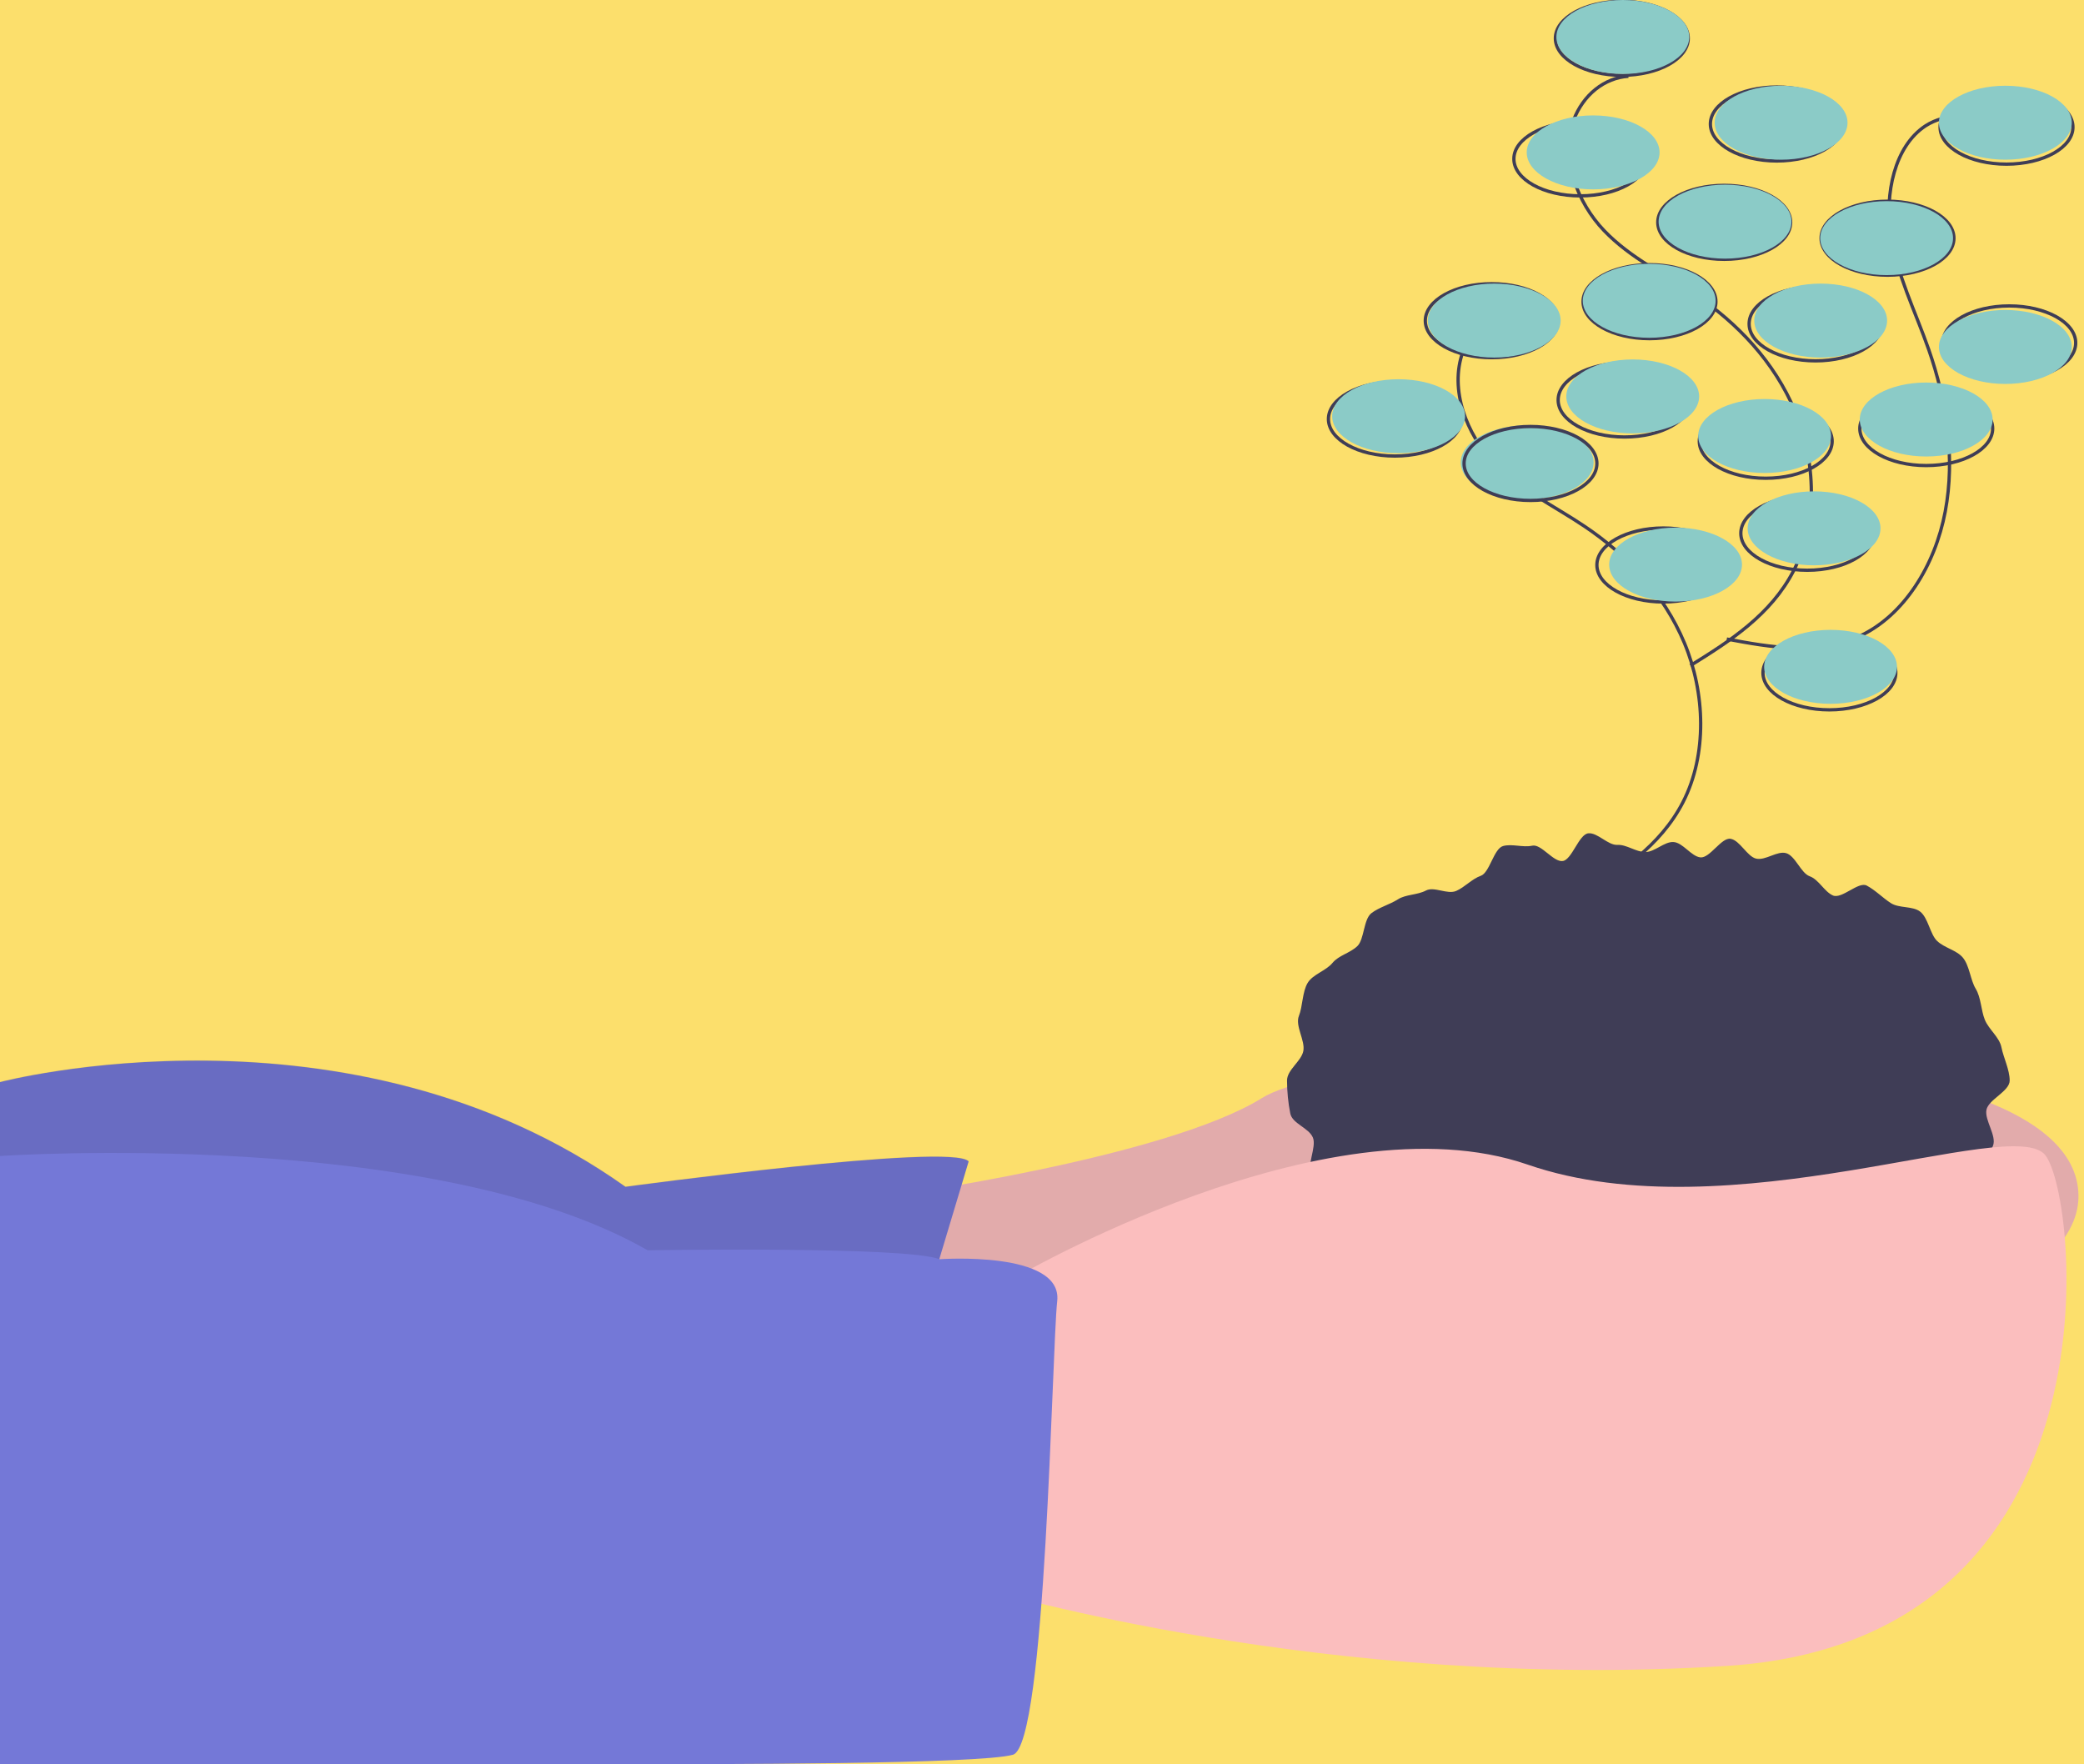 <svg width="632" height="535" viewBox="0 0 632 535" fill="none" xmlns="http://www.w3.org/2000/svg">
<g clip-path="url(#clip0)">
<rect width="632" height="535" fill="#FCDF6C"/>
<path d="M269.418 362.786C269.418 362.786 353.349 351.241 382.725 332.962C412.101 314.682 630.321 306.023 630.321 362.786C630.321 419.549 379.368 444.564 379.368 444.564L247.596 435.905L269.418 362.786Z" fill="#FBBEBE"/>
<path opacity="0.1" d="M269.418 362.786C269.418 362.786 353.349 351.241 382.725 332.962C412.101 314.682 630.321 306.023 630.321 362.786C630.321 419.549 379.368 444.564 379.368 444.564L247.596 435.905L269.418 362.786Z" fill="black"/>
<path d="M293.758 352.203L276.133 410.891L0 414.739V328.151C0 328.151 105.753 300.251 189.684 359.9C189.684 359.9 288.722 346.431 293.758 352.203Z" fill="#7478D7"/>
<path opacity="0.1" d="M293.758 352.109L276.133 410.796L0 414.644V328.056C0 328.056 105.753 300.156 189.684 359.805C189.684 359.805 288.722 346.336 293.758 352.109Z" fill="black"/>
<path d="M609.462 327.67C609.462 330.949 603.047 333.383 602.416 336.546C601.791 339.684 605.602 344.454 604.396 347.451C603.15 350.514 601.677 353.45 599.994 356.227C598.414 358.82 593.533 358.441 591.532 360.873C589.573 363.081 587.498 365.15 585.318 367.068C583.194 369.092 580.317 369.517 577.903 371.38C575.607 373.152 575.885 379.651 573.345 381.265C570.918 382.807 567.203 381.566 564.571 382.952C562.044 384.283 560.712 389.094 558.01 390.27C555.405 391.405 552.181 390.916 549.426 391.899C546.761 392.85 543.778 392.696 540.985 393.497C538.273 394.274 536.201 398.935 533.379 399.563C530.63 400.176 527.409 398.543 524.566 399.006C521.79 399.459 518.561 395.432 515.706 395.737C512.911 396.035 510.277 397.9 507.414 398.05C504.608 398.198 501.833 399.615 498.969 399.615C496.107 399.615 493.152 402.693 490.346 402.546C487.484 402.395 484.892 397.729 482.097 397.43C479.241 397.126 475.835 402 473.058 401.547C470.216 401.083 467.964 396.312 465.215 395.7C462.393 395.071 458.748 398.482 456.035 397.704C453.241 396.903 451.583 391.352 448.917 390.401C446.163 389.418 442.749 390.749 440.144 389.615C437.442 388.438 434.151 388.627 431.624 387.296C428.991 385.911 427.102 382.631 424.675 381.089C422.135 379.476 420.964 375.474 418.668 373.702C416.254 371.838 412.574 372.076 410.451 370.052C408.209 367.914 404.009 367.803 402.117 365.503C400.115 363.071 399.306 358.987 397.726 356.394C396.062 353.663 399.328 347.888 398.166 345.001C396.961 342.005 391.92 340.788 391.295 337.652C390.65 334.375 390.319 331.028 390.308 327.67C390.308 324.391 394.618 321.885 395.249 318.722C395.875 315.585 392.702 311.079 393.908 308.083C395.07 305.195 394.921 300.757 396.586 298.026C398.166 295.432 402.109 294.416 404.11 291.984C406.002 289.685 409.388 289.043 411.63 286.906C413.753 284.882 413.483 278.777 415.897 276.914C418.193 275.142 421.399 274.334 423.938 272.72C426.365 271.178 429.8 271.438 432.432 270.052C434.959 268.722 438.916 271.343 441.618 270.167C444.223 269.032 446.336 266.552 449.09 265.569C451.756 264.618 453.008 257.364 455.802 256.563C458.514 255.786 461.851 257.077 464.673 256.448C467.422 255.836 471.121 261.559 473.964 261.095C476.74 260.643 478.816 253.002 481.672 252.698C484.467 252.399 487.618 256.356 490.481 256.206C493.288 256.058 496.106 258.377 498.969 258.377C501.832 258.377 504.684 255.194 507.491 255.342C510.353 255.493 512.877 259.698 515.672 259.996C518.528 260.301 522.034 253.905 524.81 254.358C527.653 254.821 529.849 259.766 532.598 260.378C535.421 261.006 538.956 257.937 541.669 258.714C544.462 259.515 546.143 264.771 548.809 265.722C551.563 266.705 553.26 270.412 555.865 271.547C558.567 272.724 563.586 267.218 566.113 268.549C568.745 269.935 571.019 272.333 573.446 273.875C575.985 275.488 580.023 274.677 582.318 276.449C584.733 278.313 585.327 283.315 587.451 285.34C589.693 287.477 593.391 288.121 595.283 290.42C597.284 292.852 597.562 297.21 599.141 299.804C600.805 302.535 600.753 306.319 601.915 309.206C603.12 312.202 606.339 314.468 606.964 317.605C607.594 320.767 609.462 324.392 609.462 327.67Z" fill="#3F3D56"/>
<path d="M307.187 387.801C307.187 387.801 402.029 331.999 463.299 353.165C524.568 374.331 610.178 337.772 620.25 350.279C630.321 362.786 644.59 497.479 523.729 505.175C402.868 512.872 299.633 482.085 299.633 482.085L307.187 387.801Z" fill="#FBBEBE"/>
<path d="M284.852 381.858C284.852 381.858 322.295 379.142 320.616 394.535C318.938 409.929 317.259 529.227 307.187 532.114C297.116 535 217.381 535 184.648 535H0V350.556C0 350.556 130.932 341.62 196.398 379.142C196.398 379.142 275.107 377.839 284.852 381.858Z" fill="#7478D7"/>
<path d="M460.261 93.361C456.683 93.592 453.233 94.962 450.296 97.315C447.359 99.669 445.052 102.914 443.634 106.686C439.477 118.206 444.83 131.738 452.866 140.138C460.902 148.539 471.225 153.34 480.604 159.652C493.201 168.129 504.521 179.897 510.825 195.003C517.128 210.108 517.798 228.82 510.389 243.251C503.512 256.646 491.007 264.662 479.081 272.056" stroke="#3F3D56" stroke-miterlimit="10"/>
<path d="M493.833 23.128C490.256 23.36 486.805 24.729 483.868 27.083C480.932 29.437 478.625 32.682 477.207 36.454C473.049 47.974 478.402 61.506 486.438 69.906C494.474 78.306 504.797 83.108 514.176 89.419C526.774 97.897 538.094 109.664 544.397 124.77C550.7 139.876 551.371 158.588 543.962 173.019C537.084 186.413 524.58 194.43 512.653 201.824" stroke="#3F3D56" stroke-miterlimit="10"/>
<path d="M604.217 39.281C601.264 36.954 597.804 35.615 594.225 35.415C590.646 35.216 587.089 36.163 583.953 38.151C574.513 44.342 571.519 58.799 573.387 71.08C575.255 83.362 580.853 94.402 584.899 105.974C590.333 121.517 592.999 138.766 589.916 155.134C586.833 171.501 577.37 186.768 563.805 192.979C551.213 198.745 537.044 196.309 523.666 193.786" stroke="#3F3D56" stroke-miterlimit="10"/>
<path d="M504.425 182.546C515.55 182.546 524.568 177.525 524.568 171.331C524.568 165.137 515.55 160.115 504.425 160.115C493.3 160.115 484.281 165.137 484.281 171.331C484.281 177.525 493.3 182.546 504.425 182.546Z" stroke="#3F3D56" stroke-miterlimit="10"/>
<path d="M548.069 172.925C559.194 172.925 568.212 167.904 568.212 161.71C568.212 155.516 559.194 150.495 548.069 150.495C536.944 150.495 527.926 155.516 527.926 161.71C527.926 167.904 536.944 172.925 548.069 172.925Z" stroke="#3F3D56" stroke-miterlimit="10"/>
<path d="M554.784 215.257C565.908 215.257 574.927 210.236 574.927 204.042C574.927 197.848 565.908 192.826 554.784 192.826C543.659 192.826 534.64 197.848 534.64 204.042C534.64 210.236 543.659 215.257 554.784 215.257Z" stroke="#3F3D56" stroke-miterlimit="10"/>
<path d="M550.587 109.427C561.712 109.427 570.73 104.406 570.73 98.212C570.73 92.018 561.712 86.997 550.587 86.997C539.462 86.997 530.444 92.018 530.444 98.212C530.444 104.406 539.462 109.427 550.587 109.427Z" stroke="#3F3D56" stroke-miterlimit="10"/>
<path d="M500.229 102.693C511.353 102.693 520.372 97.671 520.372 91.477C520.372 85.283 511.353 80.262 500.229 80.262C489.104 80.262 480.085 85.283 480.085 91.477C480.085 97.671 489.104 102.693 500.229 102.693Z" stroke="#3F3D56" stroke-miterlimit="10"/>
<path d="M522.89 78.64C534.015 78.64 543.033 73.619 543.033 67.425C543.033 61.231 534.015 56.21 522.89 56.21C511.765 56.21 502.746 61.231 502.746 67.425C502.746 73.619 511.765 78.64 522.89 78.64Z" stroke="#3F3D56" stroke-miterlimit="10"/>
<path d="M572.409 83.451C583.534 83.451 592.552 78.43 592.552 72.236C592.552 66.042 583.534 61.02 572.409 61.02C561.284 61.02 552.266 66.042 552.266 72.236C552.266 78.43 561.284 83.451 572.409 83.451Z" stroke="#3F3D56" stroke-miterlimit="10"/>
<path d="M609.339 115.2C620.464 115.2 629.482 110.178 629.482 103.984C629.482 97.79 620.464 92.769 609.339 92.769C598.214 92.769 589.195 97.79 589.195 103.984C589.195 110.178 598.214 115.2 609.339 115.2Z" stroke="#3F3D56" stroke-miterlimit="10"/>
<path d="M479.246 59.398C490.371 59.398 499.389 54.377 499.389 48.183C499.389 41.989 490.371 36.968 479.246 36.968C468.121 36.968 459.102 41.989 459.102 48.183C459.102 54.377 468.121 59.398 479.246 59.398Z" stroke="#3F3D56" stroke-miterlimit="10"/>
<path d="M491.835 22.84C502.96 22.84 511.979 17.819 511.979 11.625C511.979 5.431 502.96 0.41 491.835 0.41C480.71 0.41 471.692 5.431 471.692 11.625C471.692 17.819 480.71 22.84 491.835 22.84Z" stroke="#3F3D56" stroke-miterlimit="10"/>
<path d="M608.499 49.778C619.624 49.778 628.643 44.757 628.643 38.562C628.643 32.368 619.624 27.347 608.499 27.347C597.374 27.347 588.356 32.368 588.356 38.562C588.356 44.757 597.374 49.778 608.499 49.778Z" stroke="#3F3D56" stroke-miterlimit="10"/>
<path d="M423.012 138.29C434.137 138.29 443.155 133.269 443.155 127.075C443.155 120.881 434.137 115.859 423.012 115.859C411.887 115.859 402.868 120.881 402.868 127.075C402.868 133.269 411.887 138.29 423.012 138.29Z" stroke="#3F3D56" stroke-miterlimit="10"/>
<path d="M492.675 132.517C503.8 132.517 512.818 127.496 512.818 121.302C512.818 115.108 503.8 110.087 492.675 110.087C481.55 110.087 472.531 115.108 472.531 121.302C472.531 127.496 481.55 132.517 492.675 132.517Z" stroke="#3F3D56" stroke-miterlimit="10"/>
<path d="M584.159 141.176C595.284 141.176 604.303 136.155 604.303 129.961C604.303 123.767 595.284 118.746 584.159 118.746C573.034 118.746 564.016 123.767 564.016 129.961C564.016 136.155 573.034 141.176 584.159 141.176Z" stroke="#3F3D56" stroke-miterlimit="10"/>
<path d="M535.479 145.024C546.604 145.024 555.623 140.003 555.623 133.809C555.623 127.615 546.604 122.594 535.479 122.594C524.354 122.594 515.336 127.615 515.336 133.809C515.336 140.003 524.354 145.024 535.479 145.024Z" stroke="#3F3D56" stroke-miterlimit="10"/>
<path d="M538.837 48.816C549.962 48.816 558.98 43.794 558.98 37.6C558.98 31.406 549.962 26.385 538.837 26.385C527.712 26.385 518.693 31.406 518.693 37.6C518.693 43.794 527.712 48.816 538.837 48.816Z" stroke="#3F3D56" stroke-miterlimit="10"/>
<path d="M452.388 108.465C463.513 108.465 472.531 103.444 472.531 97.25C472.531 91.056 463.513 86.035 452.388 86.035C441.263 86.035 432.244 91.056 432.244 97.25C432.244 103.444 441.263 108.465 452.388 108.465Z" stroke="#3F3D56" stroke-miterlimit="10"/>
<path d="M463.143 151.43C474.268 151.43 483.286 146.409 483.286 140.215C483.286 134.021 474.268 129 463.143 129C452.018 129 443 134.021 443 140.215C443 146.409 452.018 151.43 463.143 151.43Z" fill="#8BCBC7"/>
<path d="M464.138 151.759C475.263 151.759 484.282 146.738 484.282 140.544C484.282 134.35 475.263 129.329 464.138 129.329C453.013 129.329 443.995 134.35 443.995 140.544C443.995 146.738 453.013 151.759 464.138 151.759Z" stroke="#3F3D56" stroke-miterlimit="10"/>
<path d="M453.143 108.43C464.268 108.43 473.286 103.409 473.286 97.215C473.286 91.021 464.268 86 453.143 86C442.018 86 433 91.021 433 97.215C433 103.409 442.018 108.43 453.143 108.43Z" fill="#8BCBC7"/>
<path d="M492.143 22.43C503.268 22.43 512.286 17.409 512.286 11.215C512.286 5.021 503.268 0 492.143 0C481.018 0 472 5.021 472 11.215C472 17.409 481.018 22.43 492.143 22.43Z" fill="#8BCBC7"/>
<path d="M483.143 57.43C494.268 57.43 503.286 52.409 503.286 46.215C503.286 40.021 494.268 35 483.143 35C472.018 35 463 40.021 463 46.215C463 52.409 472.018 57.43 483.143 57.43Z" fill="#8BCBC7"/>
<path d="M540.143 48.43C551.268 48.43 560.286 43.409 560.286 37.215C560.286 31.021 551.268 26 540.143 26C529.018 26 520 31.021 520 37.215C520 43.409 529.018 48.43 540.143 48.43Z" fill="#8BCBC7"/>
<path d="M523.143 78.43C534.268 78.43 543.286 73.409 543.286 67.215C543.286 61.021 534.268 56 523.143 56C512.018 56 503 61.021 503 67.215C503 73.409 512.018 78.43 523.143 78.43Z" fill="#8BCBC7"/>
<path d="M500.143 102.43C511.268 102.43 520.286 97.409 520.286 91.215C520.286 85.021 511.268 80 500.143 80C489.018 80 480 85.021 480 91.215C480 97.409 489.018 102.43 500.143 102.43Z" fill="#8BCBC7"/>
<path d="M424.143 137.43C435.268 137.43 444.286 132.409 444.286 126.215C444.286 120.021 435.268 115 424.143 115C413.018 115 404 120.021 404 126.215C404 132.409 413.018 137.43 424.143 137.43Z" fill="#8BCBC7"/>
<path d="M495.143 131.43C506.268 131.43 515.286 126.409 515.286 120.215C515.286 114.021 506.268 109 495.143 109C484.018 109 475 114.021 475 120.215C475 126.409 484.018 131.43 495.143 131.43Z" fill="#8BCBC7"/>
<path d="M608.143 48.43C619.268 48.43 628.286 43.409 628.286 37.215C628.286 31.021 619.268 26 608.143 26C597.018 26 588 31.021 588 37.215C588 43.409 597.018 48.43 608.143 48.43Z" fill="#8BCBC7"/>
<path d="M572.143 83.43C583.268 83.43 592.286 78.409 592.286 72.215C592.286 66.021 583.268 61 572.143 61C561.018 61 552 66.021 552 72.215C552 78.409 561.018 83.43 572.143 83.43Z" fill="#8BCBC7"/>
<path d="M608.143 116.43C619.268 116.43 628.286 111.409 628.286 105.215C628.286 99.021 619.268 94 608.143 94C597.018 94 588 99.021 588 105.215C588 111.409 597.018 116.43 608.143 116.43Z" fill="#8BCBC7"/>
<path d="M552.143 108.43C563.268 108.43 572.286 103.409 572.286 97.215C572.286 91.021 563.268 86 552.143 86C541.018 86 532 91.021 532 97.215C532 103.409 541.018 108.43 552.143 108.43Z" fill="#8BCBC7"/>
<path d="M535.143 143.43C546.268 143.43 555.286 138.409 555.286 132.215C555.286 126.021 546.268 121 535.143 121C524.018 121 515 126.021 515 132.215C515 138.409 524.018 143.43 535.143 143.43Z" fill="#8BCBC7"/>
<path d="M508.143 182.43C519.268 182.43 528.286 177.409 528.286 171.215C528.286 165.021 519.268 160 508.143 160C497.018 160 488 165.021 488 171.215C488 177.409 497.018 182.43 508.143 182.43Z" fill="#8BCBC7"/>
<path d="M584.143 138.43C595.268 138.43 604.286 133.409 604.286 127.215C604.286 121.021 595.268 116 584.143 116C573.018 116 564 121.021 564 127.215C564 133.409 573.018 138.43 584.143 138.43Z" fill="#8BCBC7"/>
<path d="M550.143 171.43C561.268 171.43 570.286 166.409 570.286 160.215C570.286 154.021 561.268 149 550.143 149C539.018 149 530 154.021 530 160.215C530 166.409 539.018 171.43 550.143 171.43Z" fill="#8BCBC7"/>
<path d="M555.143 213.43C566.268 213.43 575.286 208.409 575.286 202.215C575.286 196.021 566.268 191 555.143 191C544.018 191 535 196.021 535 202.215C535 208.409 544.018 213.43 555.143 213.43Z" fill="#8BCBC7"/>
</g>
<defs>
<clipPath id="clip0">
<rect width="632" height="535" fill="white"/>
</clipPath>
</defs>
</svg>
